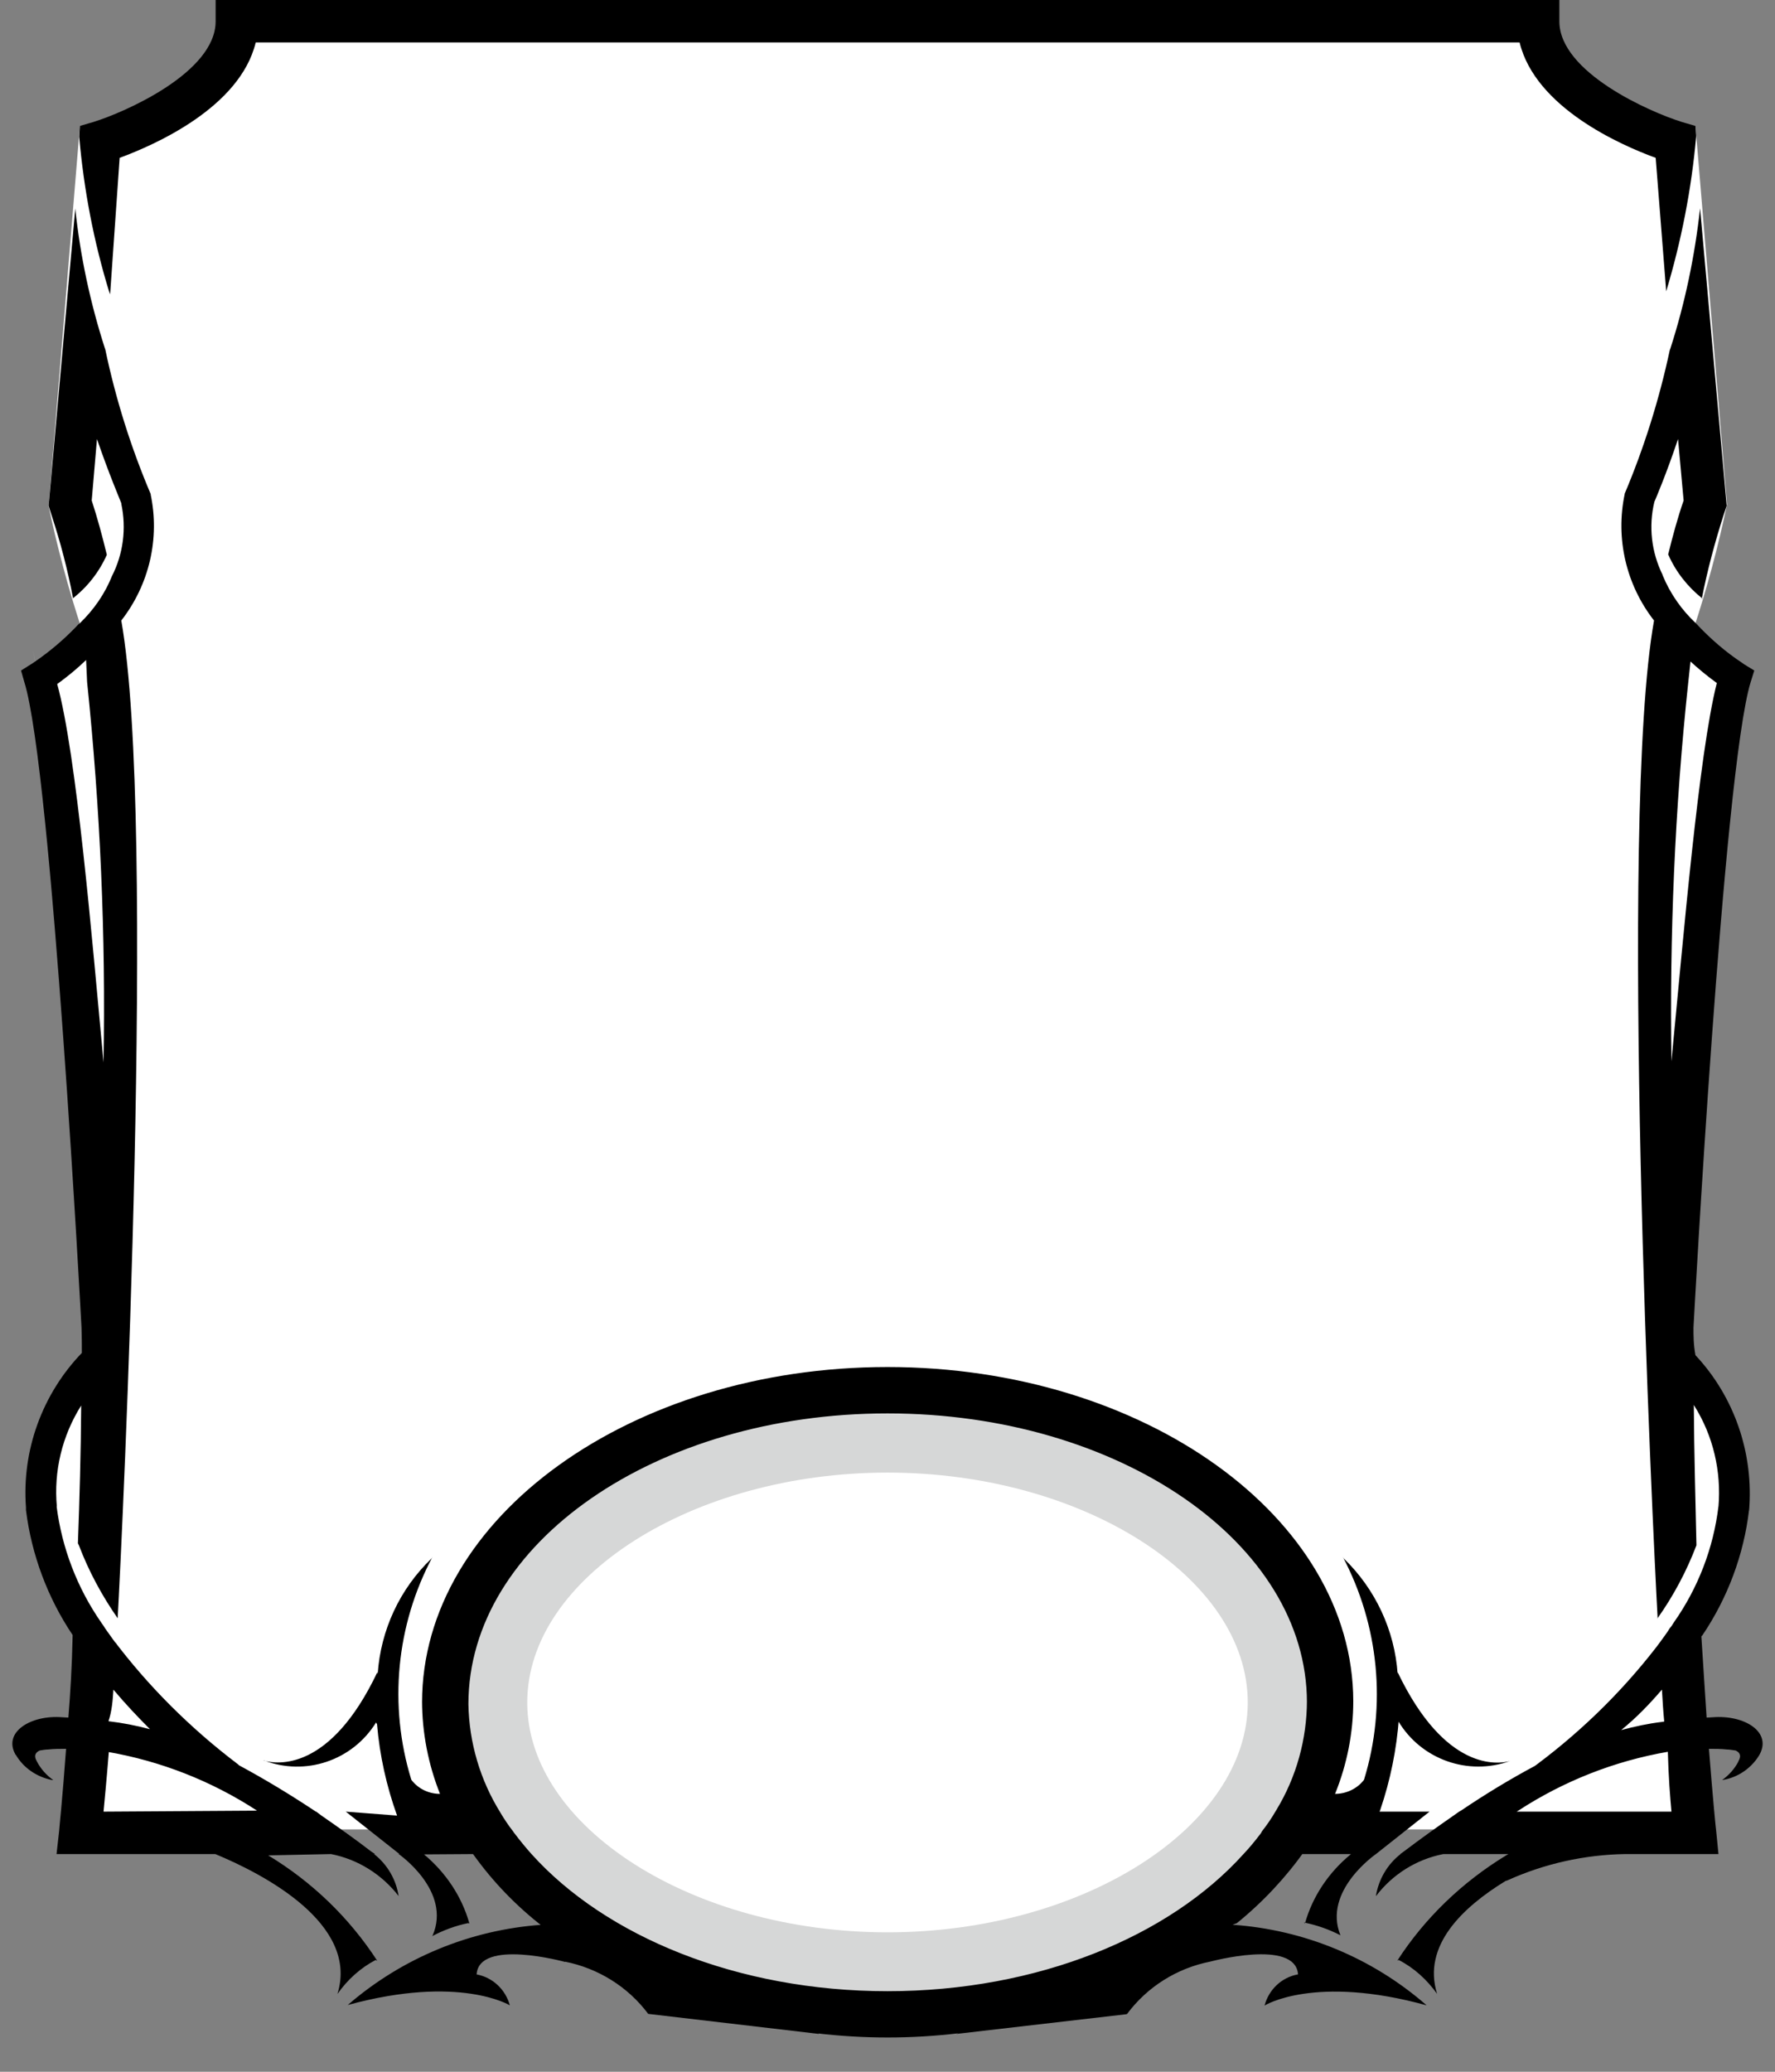 <?xml version="1.0" encoding="UTF-8"?>
<!DOCTYPE svg PUBLIC "-//W3C//DTD SVG 1.1//EN" "http://www.w3.org/Graphics/SVG/1.1/DTD/svg11.dtd">
<svg version="1.1" xmlns="http://www.w3.org/2000/svg" xmlns:xlink="http://www.w3.org/1999/xlink" width="54" height="63"  xml:space="preserve" id="attrBlock4">
    <rect width="100%" height="100%" fill="#808080" stroke="none"/>
    <!-- Generated by PaintCode - http://www.paintcodeapp.com -->
    <g id="attrBlock4-attrBlock4">
        <path id="attrBlock4-bezier" stroke="none" fill="rgb(255, 255, 255)" d="M 1.14,20.47 L 1,19.76 C 2.36,26.76 2.92,33.89 2.67,41.02 2.64,41.97 -0.49,45.1 2.89,50.16 L 2.61,55.63 51.4,55.63 51.12,50.16 C 54.49,45.1 51.37,41.97 51.37,41.97 L 51.4,42.67 C 51.03,35.54 51.47,28.4 52.71,21.37 L 51.43,19.41 51.52,19.14 C 51.93,17.89 52.27,16.63 52.54,15.34 L 51.58,3.83 C 48.73,5.01 46.89,0.7 46.89,0.7 L 7.12,0.7 C 7.12,0.7 5.28,5.01 2.43,3.83 L 1.48,15.38 1.47,15.35 C 1.74,16.64 2.08,17.9 2.49,19.15 L 1.14,20.47 Z M 1.14,20.47" />
        <ellipse id="attrBlock4-oval" stroke="none" fill="rgb(255, 255, 255)" cx="26.98" cy="51.77" rx="12.2" ry="8.25" />
        <path id="attrBlock4-bezier2" stroke="none" fill="rgb(214, 215, 215)" d="M 27,61.26 C 34.44,61.26 40.46,57.01 40.46,51.77 40.46,46.53 34.44,42.28 27,42.28 19.57,42.28 13.54,46.53 13.54,51.77 13.54,57.01 19.57,61.26 27,61.26 Z M 27,58.76 C 21.06,58.76 16.04,55.55 16.04,51.77 16.04,47.98 21.06,44.78 27,44.78 32.94,44.78 37.96,47.98 37.96,51.77 37.96,55.55 32.94,58.76 27,58.76 Z M 27,58.76" />
        <path id="attrBlock4-bezier3" stroke="none" fill="rgb(0, 0, 0)" d="M 1.74,20.8 L 1.77,20.78 C 2.07,20.56 2.35,20.33 2.62,20.07 L 2.65,20.74 C 3.05,24.59 3.22,28.45 3.15,32.31 2.8,28.55 2.33,22.94 1.74,20.8 Z M 3.31,53.28 L 3.26,53.27 C 4.89,53.55 6.44,54.16 7.82,55.06 L 3.15,55.09 C 3.19,54.66 3.25,54.04 3.31,53.28 Z M 3.45,51.38 C 3.82,51.82 4.2,52.22 4.56,52.58 L 4.55,52.58 C 4.14,52.47 3.72,52.39 3.3,52.34 3.4,52.05 3.43,51.72 3.45,51.38 Z M 0.48,53.37 L 0.48,53.36 C 0.72,53.77 1.13,54.04 1.59,54.13 L 1.62,54.13 C 1.41,53.98 1.24,53.79 1.12,53.56 1.01,53.37 1.1,53.28 1.21,53.23 1.29,53.22 1.37,53.2 1.46,53.2 L 1.46,53.2 C 1.64,53.18 1.83,53.18 2.01,53.18 1.9,54.7 1.8,55.62 1.8,55.67 L 1.72,56.38 6.55,56.38 C 8,56.98 10.92,58.49 10.27,60.62 L 10.27,60.63 C 10.57,60.2 10.97,59.84 11.43,59.6 L 11.48,59.63 C 10.63,58.32 9.5,57.23 8.16,56.42 L 10.08,56.38 10.07,56.38 C 10.89,56.54 11.62,57 12.13,57.66 L 12.13,57.68 C 12.06,57.17 11.79,56.7 11.38,56.38 L 11.41,56.38 11.29,56.3 C 10.81,55.93 10.3,55.57 9.78,55.21 L 9.62,55.09 9.61,55.09 9.55,55.05 C 8.81,54.56 8.05,54.1 7.27,53.68 L 7.24,53.65 C 5.8,52.56 4.51,51.28 3.43,49.84 L 3.54,49.98 C 3.54,49.98 3.52,49.96 3.5,49.94 3.4,49.8 3.3,49.66 3.2,49.52 3.17,49.47 3.14,49.42 3.1,49.37 L 3.08,49.34 C 2.35,48.29 1.88,47.07 1.72,45.79 L 1.73,45.82 C 1.63,44.74 1.89,43.66 2.47,42.74 2.46,44.19 2.42,45.62 2.37,46.93 L 2.4,46.99 C 2.7,47.78 3.1,48.52 3.58,49.21 3.72,46.69 4.77,24.96 3.69,18.87 L 3.69,18.87 C 4.54,17.78 4.87,16.37 4.58,15.02 L 4.6,15.06 C 3.99,13.63 3.52,12.14 3.2,10.61 L 3.2,10.62 C 2.75,9.23 2.44,7.79 2.29,6.34 L 1.48,15.38 1.52,15.51 1.57,15.67 C 1.84,16.49 2.06,17.33 2.22,18.18 L 2.21,18.2 C 2.66,17.85 3.02,17.39 3.25,16.87 3.11,16.29 2.96,15.74 2.79,15.22 L 2.95,13.35 C 3.31,14.4 3.66,15.22 3.69,15.3 L 3.69,15.32 C 3.85,16.07 3.75,16.85 3.4,17.53 L 3.42,17.48 C 3.2,18.05 2.85,18.55 2.41,18.97 L 2.4,18.97 C 1.98,19.42 1.51,19.82 0.99,20.17 L 0.64,20.39 0.74,20.74 C 1.58,23.44 2.48,40.37 2.48,40.37 2.49,40.63 2.49,40.89 2.49,41.14 L 2.5,41.13 C 1.29,42.38 0.66,44.1 0.79,45.84 L 0.79,45.92 C 0.96,47.28 1.45,48.59 2.21,49.72 2.19,50.67 2.14,51.5 2.08,52.23 2.02,52.23 1.96,52.22 1.9,52.22 L 1.9,52.22 C 0.93,52.14 0.07,52.68 0.48,53.37 Z M 3.35,8.95 L 3.32,8.87 C 2.85,7.34 2.55,5.76 2.41,4.16 L 2.43,3.83 2.84,3.71 C 3.81,3.41 6.56,2.2 6.56,0.65 L 6.56,-0 47.44,-0 47.44,0.65 C 47.44,2.2 50.2,3.41 51.17,3.71 L 51.58,3.83 51.6,4.11 51.6,4.16 C 51.46,5.75 51.15,7.33 50.69,8.86 L 50.37,4.8 C 49.3,4.41 46.71,3.27 46.23,1.29 L 7.78,1.29 C 7.3,3.27 4.7,4.41 3.64,4.8 L 3.35,8.95 Z M 51.43,20.11 L 51.39,20.08 C 51.66,20.33 51.94,20.56 52.23,20.77 51.68,22.94 51.21,28.55 50.85,32.27 L 50.85,32.31 C 50.79,28.45 50.95,24.6 51.36,20.76 M 46.14,55.09 L 46.19,55.06 C 47.57,54.16 49.12,53.55 50.74,53.27 50.76,54.04 50.81,54.66 50.85,55.09 L 46.14,55.09 Z M 50.56,51.38 C 50.58,51.72 50.6,52.05 50.63,52.35 L 50.57,52.36 C 50.15,52.41 49.73,52.5 49.32,52.61 49.8,52.22 50.18,51.82 50.56,51.38 Z M 49.43,15 L 49.43,15.01 C 49.14,16.37 49.47,17.78 50.32,18.87 49.23,24.96 50.29,46.69 50.43,49.22 L 50.42,49.22 C 50.91,48.53 51.31,47.78 51.61,46.99 51.58,45.62 51.54,44.19 51.53,42.72 L 51.54,42.74 C 52.12,43.66 52.37,44.74 52.28,45.82 L 52.28,45.8 C 52.13,47.07 51.66,48.29 50.92,49.34 50.87,49.42 50.84,49.47 50.8,49.51 50.71,49.66 50.6,49.8 50.5,49.94 L 50.47,49.98 50.47,49.98 50.38,50.1 C 49.27,51.53 47.96,52.79 46.49,53.85 L 46.75,53.67 C 45.96,54.09 45.2,54.55 44.46,55.05 L 44.39,55.09 44.22,55.21 C 43.7,55.57 43.2,55.93 42.71,56.3 L 42.6,56.38 42.6,56.38 42.61,56.38 C 42.21,56.69 41.94,57.15 41.86,57.65 L 41.86,57.66 C 42.36,57 43.09,56.54 43.91,56.38 L 45.89,56.38 45.82,56.42 C 44.49,57.23 43.35,58.32 42.51,59.62 L 42.55,59.6 C 43.02,59.84 43.41,60.2 43.72,60.63 43.26,59.16 44.51,57.99 45.8,57.2 L 45.86,57.18 C 46.99,56.67 48.21,56.4 49.44,56.38 L 52.28,56.38 52.21,55.67 C 52.2,55.62 52.11,54.7 51.99,53.18 52.17,53.18 52.36,53.18 52.54,53.2 L 52.54,53.2 C 52.63,53.2 52.71,53.22 52.8,53.23 52.91,53.28 53,53.37 52.88,53.57 L 52.89,53.56 C 52.77,53.79 52.6,53.98 52.39,54.13 L 52.39,54.13 C 52.85,54.06 53.26,53.79 53.51,53.39 53.94,52.68 53.08,52.14 52.1,52.22 L 52.1,52.22 C 52.05,52.22 51.98,52.23 51.92,52.23 51.87,51.5 51.82,50.67 51.76,49.76 L 51.79,49.73 C 52.56,48.59 53.05,47.28 53.21,45.92 L 53.21,45.95 C 53.36,44.21 52.77,42.48 51.58,41.21 51.52,40.89 51.52,40.63 51.52,40.37 51.52,40.37 52.43,23.44 53.26,20.74 L 53.37,20.39 53.06,20.2 53.02,20.17 C 52.5,19.83 52.03,19.42 51.6,18.96 L 51.6,18.96 C 51.16,18.55 50.81,18.05 50.58,17.49 L 50.58,17.48 C 50.24,16.79 50.15,16.01 50.33,15.26 50.35,15.22 50.7,14.4 51.05,13.35 L 51.22,15.22 C 51.04,15.74 50.89,16.29 50.75,16.86 L 50.76,16.88 C 50.99,17.4 51.35,17.85 51.79,18.2 L 51.77,18.22 C 51.94,17.35 52.17,16.49 52.44,15.65 L 52.53,15.38 51.72,6.33 51.72,6.34 C 51.56,7.79 51.26,9.23 50.81,10.62 L 50.8,10.64 C 50.48,12.14 50.02,13.61 49.42,15.03 M 16.17,56.38 L 16.17,56.38 C 15.99,56.18 15.82,55.97 15.66,55.76 15.64,55.74 15.63,55.72 15.61,55.69 L 15.61,55.69 C 15.46,55.5 15.33,55.3 15.21,55.1 L 15.23,55.13 C 14.61,54.14 14.27,52.99 14.25,51.82 14.25,46.92 19.97,42.98 27,42.98 34.04,42.98 39.76,46.92 39.76,51.77 L 39.76,51.71 C 39.76,52.88 39.44,54.04 38.83,55.04 38.68,55.3 38.54,55.5 38.39,55.69 38.38,55.72 38.36,55.74 38.35,55.76 38.19,55.97 38.02,56.18 37.83,56.38 35.58,58.88 31.58,60.55 27,60.55 22.43,60.55 18.42,58.88 16.17,56.38 Z M 39.61,56.38 L 41.1,56.38 41.09,56.39 C 40.42,56.94 39.93,57.67 39.7,58.49 L 39.67,58.46 C 40.06,58.54 40.43,58.67 40.78,58.85 40.23,57.5 41.86,56.38 41.86,56.38 L 43.49,55.09 41.97,55.09 41.99,55.04 C 42.3,54.13 42.49,53.19 42.56,52.23 L 42.54,52.34 C 43.24,53.51 44.67,54.01 45.94,53.55 45.58,53.65 43.97,53.88 42.52,50.85 L 42.52,50.87 42.52,50.91 C 42.43,49.57 41.84,48.32 40.88,47.39 L 40.85,47.34 C 41.95,49.42 42.19,51.86 41.5,54.11 L 41.49,54.13 C 41.28,54.4 40.95,54.55 40.61,54.55 L 40.62,54.54 C 40.98,53.65 41.17,52.69 41.17,51.73 41.16,46.15 34.81,41.57 27,41.57 19.19,41.57 12.84,46.15 12.84,51.77 L 12.84,51.72 C 12.84,52.69 13.03,53.66 13.39,54.56 L 13.39,54.55 C 13.05,54.55 12.73,54.4 12.52,54.13 L 12.51,54.11 C 11.82,51.86 12.05,49.42 13.16,47.34 L 13.13,47.39 C 12.16,48.32 11.58,49.57 11.49,50.91 L 11.48,50.85 C 10.04,53.88 8.43,53.65 8.03,53.54 L 8.02,53.53 C 9.29,54.02 10.72,53.54 11.44,52.38 L 11.47,52.43 C 11.55,53.38 11.76,54.32 12.08,55.21 L 10.52,55.09 12.14,56.37 12.13,56.38 C 12.13,56.38 13.75,57.5 13.16,58.86 L 13.14,58.88 C 13.48,58.7 13.85,58.56 14.24,58.48 L 14.28,58.49 C 14.05,57.67 13.56,56.94 12.9,56.39 L 14.39,56.38 14.42,56.42 C 15.01,57.24 15.72,57.97 16.52,58.59 L 16.49,58.53 C 14.31,58.68 12.23,59.54 10.58,60.97 13.98,60.04 15.51,60.98 15.51,60.98 L 15.51,60.98 C 15.38,60.5 14.99,60.13 14.5,60.04 14.57,58.94 17.19,59.66 17.19,59.66 L 17.2,59.65 17.18,59.65 C 18.19,59.85 19.1,60.41 19.72,61.24 L 24.92,61.85 24.88,61.83 24.84,61.83 C 26.28,62 27.73,62 29.16,61.83 L 29.09,61.85 34.27,61.25 34.29,61.24 C 34.91,60.41 35.81,59.85 36.82,59.65 36.79,59.66 39.41,58.94 39.49,60.04 L 39.48,60.04 C 38.99,60.13 38.6,60.5 38.47,60.99 38.47,60.98 40,60.04 43.4,60.98 L 43.39,60.97 C 41.75,59.54 39.68,58.68 37.5,58.53 L 37.63,58.48 C 38.42,57.84 39.12,57.09 39.7,56.27" />
    </g>
</svg>
